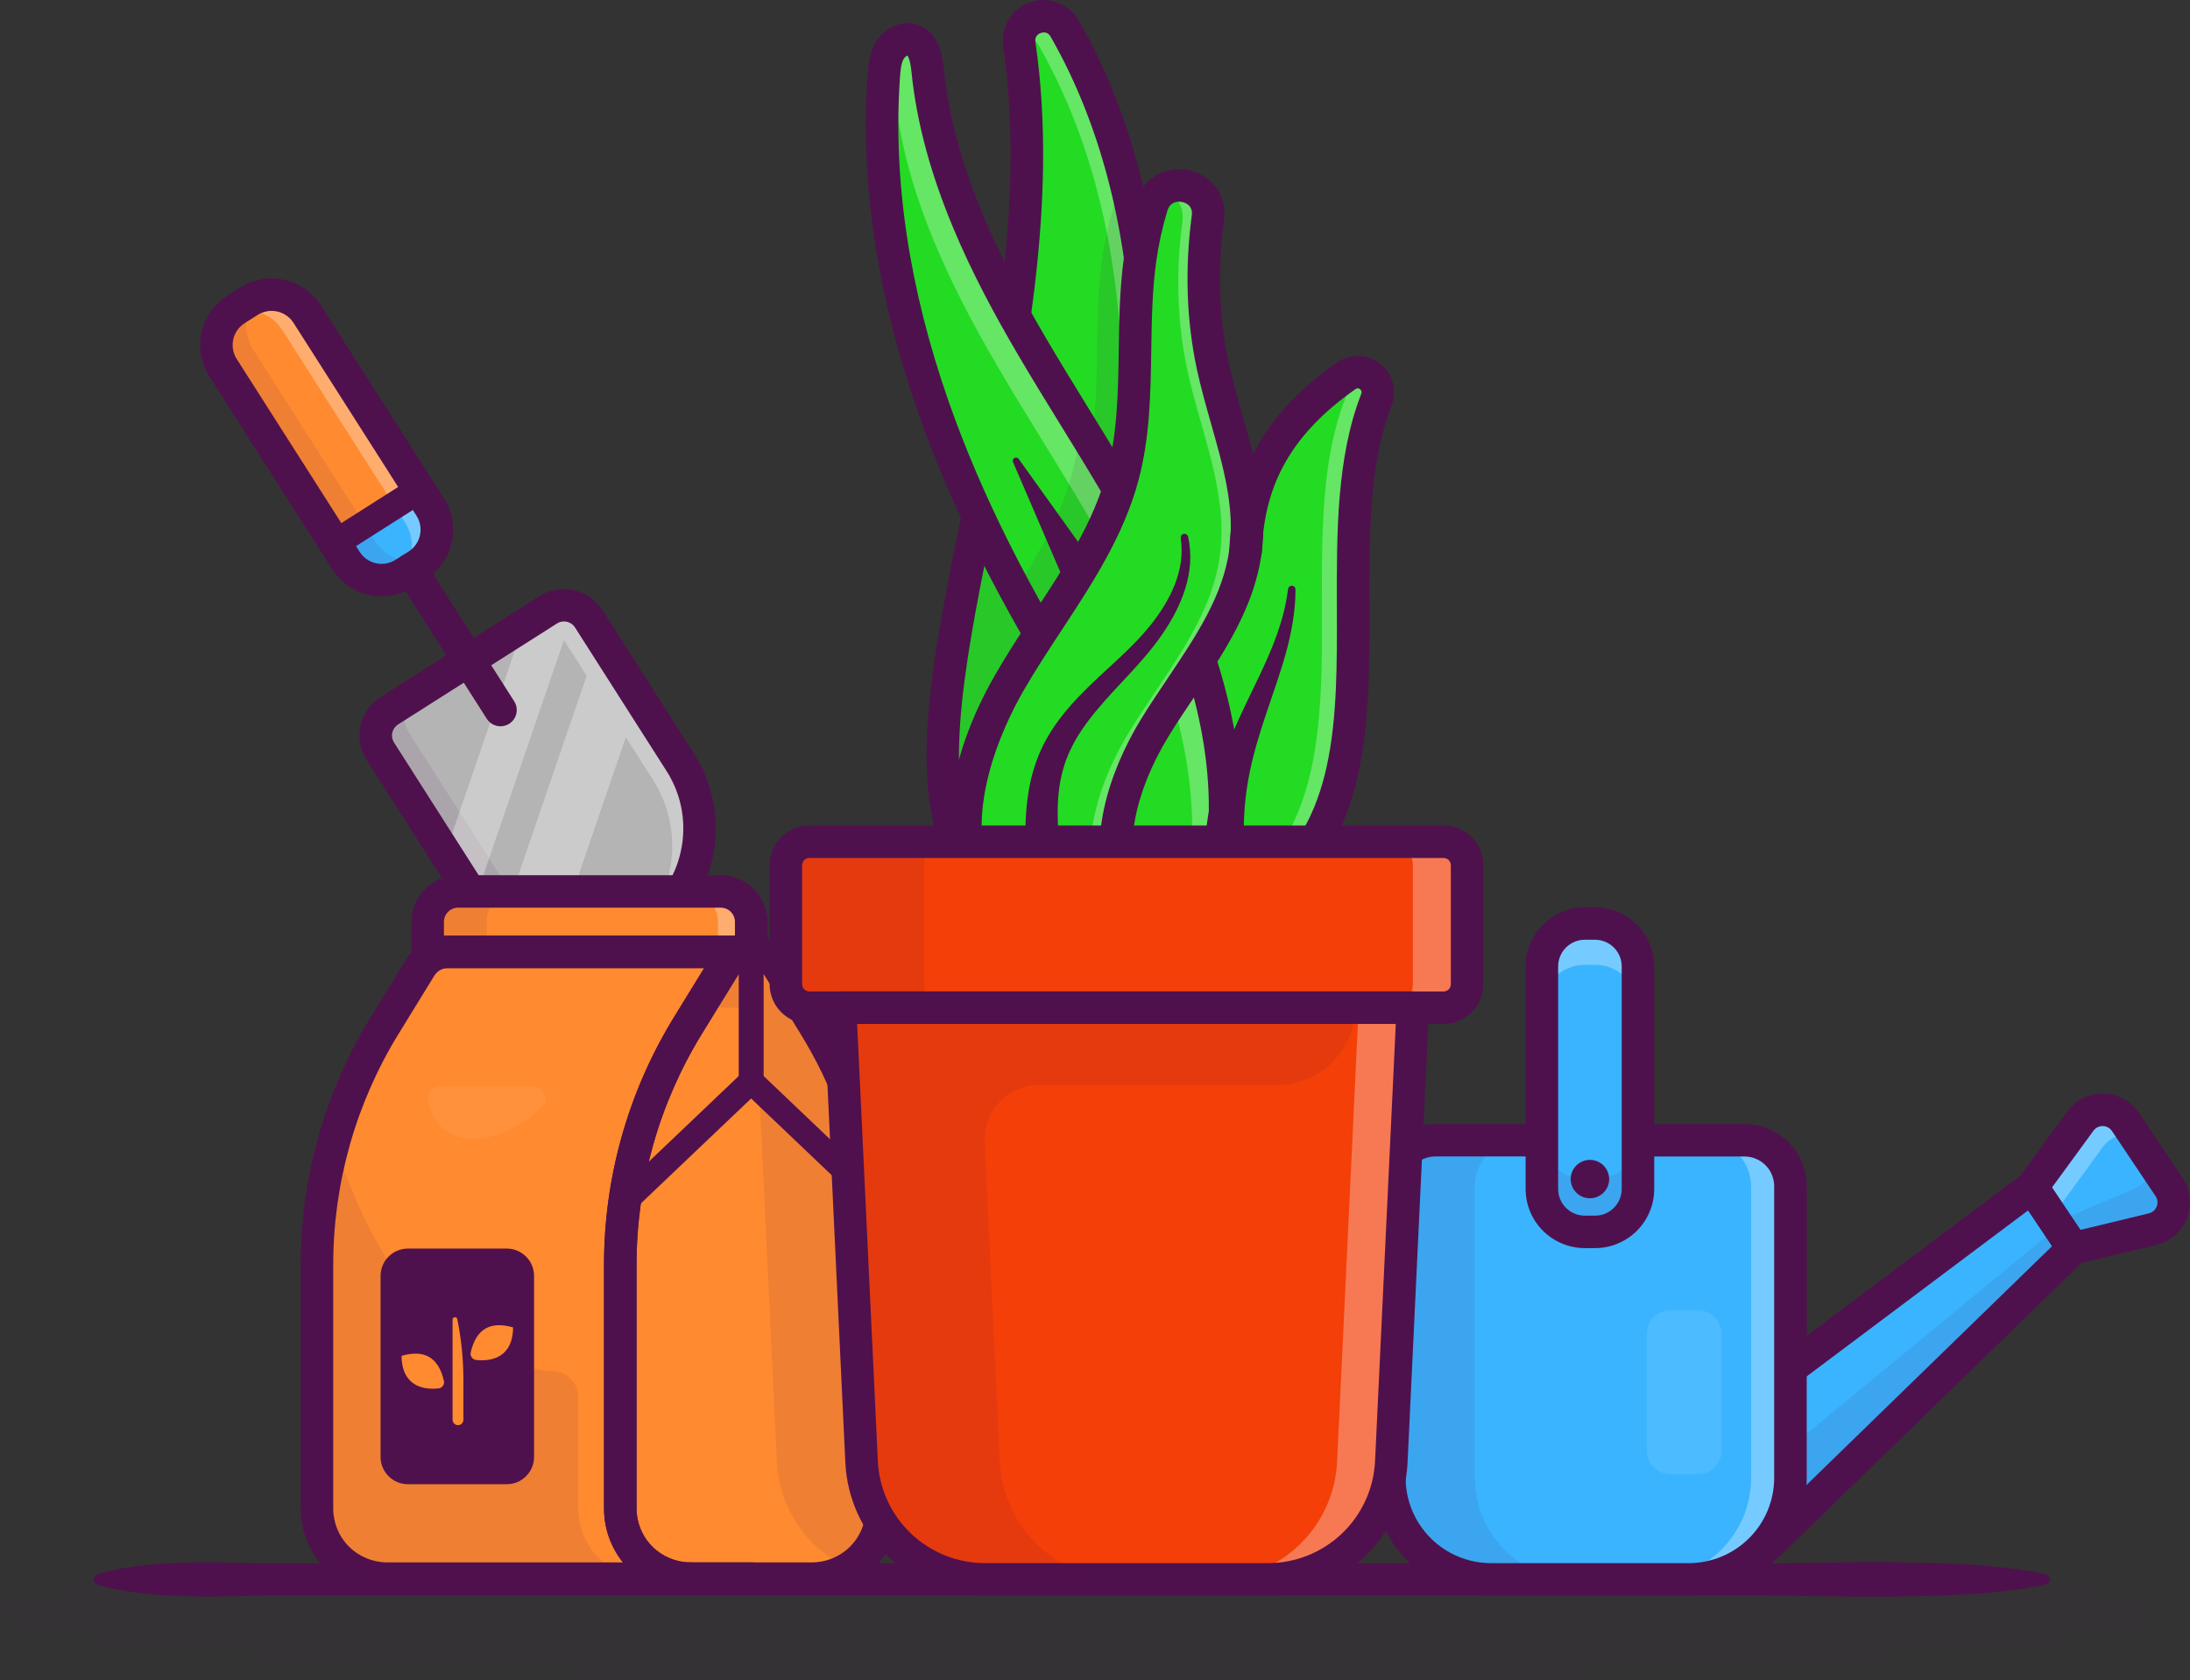 <svg width="159" height="122" viewBox="0 0 159 122" fill="none" xmlns="http://www.w3.org/2000/svg">
<rect x="0" y="0" width="159" height="122" fill="#333333" stroke="none"/>
<g clip-path="url(#clip0_554_8055)">
<path d="M42.746 44.931L49.391 55.352C52.051 59.525 50.817 65.061 46.64 67.716H46.637C46.514 67.794 46.393 67.866 46.27 67.936C46.25 67.949 46.229 67.961 46.207 67.971C46.137 68.011 46.071 68.049 46 68.083C45.868 68.154 45.733 68.217 45.6 68.279C43.694 69.165 41.537 69.354 39.505 68.812C37.474 68.271 35.699 67.033 34.49 65.316C34.409 65.204 34.33 65.087 34.254 64.968L27.61 54.547C27.459 54.311 27.357 54.048 27.308 53.773C27.259 53.498 27.265 53.216 27.326 52.943C27.387 52.67 27.5 52.412 27.661 52.184C27.822 51.955 28.026 51.76 28.263 51.61L39.8 44.279C40.088 44.096 40.415 43.984 40.755 43.954C41.095 43.924 41.437 43.975 41.753 44.105C41.802 44.124 41.851 44.146 41.898 44.171C41.938 44.19 41.98 44.213 42.022 44.236C42.137 44.302 42.245 44.379 42.345 44.465C42.386 44.499 42.425 44.537 42.461 44.577C42.569 44.683 42.665 44.802 42.746 44.931V44.931Z" fill="#B4B4B4"/>
<g opacity="0.3">
<path opacity="0.3" d="M47.636 66.975C47.322 67.244 46.989 67.49 46.64 67.712H46.637C42.461 70.366 36.916 69.136 34.256 64.964L27.612 54.542C27.461 54.307 27.359 54.044 27.31 53.769C27.261 53.494 27.267 53.212 27.328 52.939C27.389 52.666 27.503 52.408 27.663 52.179C27.824 51.95 28.028 51.756 28.265 51.606L30.358 50.276C30.122 50.426 29.917 50.621 29.757 50.85C29.596 51.078 29.482 51.337 29.421 51.609C29.36 51.882 29.354 52.164 29.403 52.439C29.451 52.714 29.554 52.977 29.704 53.213L36.349 63.634C37.511 65.456 39.292 66.798 41.367 67.412C43.441 68.026 45.668 67.871 47.636 66.975Z" fill="#4F114D"/>
</g>
<g opacity="0.55">
<path opacity="0.55" d="M42.746 44.931L49.391 55.352C52.051 59.525 50.817 65.061 46.64 67.716H46.637C46.514 67.794 46.393 67.866 46.27 67.936C46.25 67.949 46.229 67.961 46.207 67.971C46.137 68.011 46.071 68.049 46 68.083C45.868 68.154 45.733 68.217 45.6 68.279C47.267 66.884 48.37 64.932 48.701 62.785C49.033 60.639 48.571 58.446 47.402 56.614L45.436 53.532L40.154 68.956C38.774 68.699 37.474 68.12 36.361 67.265L42.592 49.07L40.94 46.479L34.489 65.316C34.409 65.204 34.33 65.087 34.254 64.968L32.336 61.959L37.99 45.444L37.997 45.426L39.8 44.28C40.088 44.097 40.415 43.985 40.755 43.955C41.095 43.925 41.437 43.977 41.753 44.106C41.802 44.126 41.851 44.147 41.898 44.172C41.938 44.191 41.98 44.214 42.022 44.237C42.136 44.303 42.245 44.38 42.344 44.466C42.386 44.5 42.425 44.538 42.461 44.578C42.569 44.684 42.665 44.802 42.746 44.931V44.931Z" fill="white"/>
</g>
<g opacity="0.55">
<path opacity="0.55" d="M37.999 45.424L37.993 45.442C37.933 45.471 37.875 45.503 37.819 45.539L37.999 45.424Z" fill="white"/>
</g>
<path d="M41.838 70.29C40.128 70.293 38.445 69.864 36.946 69.045C35.446 68.225 34.178 67.041 33.259 65.602L26.615 55.181C26.381 54.815 26.222 54.406 26.147 53.979C26.071 53.551 26.081 53.113 26.175 52.689C26.27 52.265 26.447 51.864 26.696 51.508C26.946 51.153 27.263 50.85 27.63 50.617L39.169 43.282C39.91 42.812 40.808 42.655 41.665 42.845C42.522 43.035 43.269 43.557 43.742 44.296L50.385 54.719C53.39 59.433 51.994 65.708 47.272 68.708C45.649 69.742 43.764 70.291 41.838 70.29V70.29ZM40.946 45.124C40.766 45.124 40.589 45.175 40.437 45.273L28.899 52.604C28.794 52.671 28.703 52.758 28.631 52.86C28.56 52.962 28.509 53.077 28.482 53.199C28.455 53.32 28.452 53.446 28.474 53.569C28.495 53.691 28.541 53.809 28.608 53.914L35.252 64.334C37.558 67.951 42.382 69.022 46.005 66.719C49.629 64.417 50.702 59.601 48.394 55.984L41.749 45.563C41.663 45.428 41.545 45.317 41.404 45.24C41.264 45.164 41.106 45.124 40.946 45.124V45.124Z" fill="#4F114D"/>
<path d="M22.309 22.81L31.237 36.815C31.673 37.5 31.818 38.33 31.641 39.122C31.464 39.914 30.98 40.604 30.293 41.039L29.35 41.639C29.011 41.855 28.632 42.002 28.235 42.072C27.838 42.142 27.432 42.133 27.039 42.046C26.646 41.959 26.274 41.795 25.944 41.564C25.615 41.333 25.334 41.04 25.118 40.7L16.19 26.695C15.974 26.356 15.826 25.978 15.757 25.582C15.687 25.186 15.695 24.781 15.783 24.388C15.87 23.996 16.033 23.625 16.264 23.295C16.495 22.966 16.789 22.686 17.128 22.47L18.072 21.87C18.759 21.434 19.591 21.288 20.385 21.464C21.18 21.64 21.872 22.124 22.309 22.81V22.81Z" fill="#FF8A30"/>
<path d="M30.44 35.562L31.239 36.815C31.675 37.5 31.821 38.33 31.644 39.122C31.467 39.914 30.982 40.604 30.296 41.039L29.352 41.639C29.013 41.855 28.634 42.002 28.238 42.072C27.841 42.142 27.435 42.133 27.042 42.046C26.648 41.959 26.276 41.795 25.947 41.564C25.617 41.333 25.337 41.04 25.121 40.7L24.321 39.447L30.44 35.562Z" fill="#3AB4FF"/>
<g opacity="0.3">
<path opacity="0.3" d="M30.856 40.586C30.688 40.759 30.5 40.912 30.296 41.041L29.352 41.641C29.013 41.857 28.634 42.004 28.238 42.074C27.841 42.144 27.435 42.135 27.042 42.048C26.648 41.961 26.276 41.797 25.947 41.566C25.617 41.335 25.337 41.042 25.121 40.702L16.193 26.697C15.976 26.358 15.828 25.98 15.758 25.584C15.688 25.188 15.696 24.782 15.783 24.39C15.87 23.997 16.034 23.625 16.265 23.296C16.495 22.966 16.789 22.686 17.129 22.47L18.072 21.87C18.276 21.741 18.495 21.636 18.723 21.556C18.246 22.052 17.95 22.693 17.881 23.377C17.813 24.061 17.976 24.748 18.345 25.328L27.273 39.334C27.643 39.913 28.198 40.352 28.848 40.579C29.497 40.806 30.205 40.809 30.856 40.586V40.586Z" fill="#4F114D"/>
</g>
<g opacity="0.55">
<path opacity="0.55" d="M22.309 22.81L31.237 36.815C31.673 37.5 31.819 38.33 31.642 39.122C31.465 39.914 30.98 40.604 30.294 41.039L29.35 41.639C29.206 41.73 29.054 41.81 28.896 41.877C29.433 41.392 29.78 40.733 29.877 40.016C29.974 39.3 29.813 38.572 29.424 37.962L20.496 23.964C20.108 23.354 19.516 22.9 18.825 22.683C18.134 22.466 17.389 22.5 16.721 22.779C16.848 22.665 16.985 22.561 17.129 22.47L18.073 21.87C18.759 21.434 19.591 21.288 20.386 21.464C21.18 21.64 21.872 22.124 22.309 22.81Z" fill="white"/>
</g>
<path d="M27.713 43.299C26.997 43.3 26.293 43.121 25.665 42.778C25.037 42.434 24.506 41.939 24.122 41.336L15.192 27.329C14.588 26.38 14.385 25.231 14.629 24.133C14.874 23.035 15.545 22.079 16.495 21.475L17.438 20.876C18.389 20.273 19.54 20.072 20.64 20.316C21.739 20.559 22.697 21.229 23.302 22.176L32.233 36.183C32.838 37.132 33.041 38.282 32.796 39.379C32.552 40.477 31.881 41.433 30.931 42.037V42.037L29.987 42.637C29.308 43.069 28.518 43.299 27.713 43.299V43.299ZM19.716 22.573C19.358 22.572 19.008 22.674 18.706 22.866L17.763 23.464C17.554 23.597 17.373 23.769 17.231 23.972C17.089 24.174 16.988 24.403 16.934 24.644C16.881 24.885 16.875 25.135 16.918 25.379C16.961 25.622 17.052 25.855 17.185 26.063L26.113 40.07C26.382 40.491 26.807 40.788 27.295 40.897C27.783 41.005 28.295 40.916 28.717 40.648L29.661 40.049C30.083 39.78 30.381 39.356 30.489 38.868C30.598 38.381 30.508 37.87 30.239 37.449L21.31 23.442C21.14 23.175 20.904 22.955 20.625 22.803C20.346 22.651 20.034 22.572 19.716 22.573V22.573Z" fill="#4F114D"/>
<path d="M24.321 40.441C24.106 40.441 23.897 40.372 23.725 40.243C23.553 40.114 23.427 39.934 23.367 39.727C23.307 39.522 23.315 39.302 23.391 39.101C23.466 38.9 23.605 38.729 23.787 38.614L29.905 34.726C30.015 34.654 30.139 34.605 30.268 34.581C30.397 34.557 30.53 34.559 30.658 34.587C30.787 34.615 30.908 34.667 31.016 34.742C31.124 34.817 31.216 34.913 31.286 35.024C31.357 35.134 31.405 35.258 31.427 35.387C31.45 35.517 31.446 35.649 31.417 35.777C31.387 35.905 31.333 36.026 31.256 36.132C31.18 36.239 31.083 36.33 30.971 36.398L24.854 40.286C24.695 40.387 24.51 40.441 24.321 40.441V40.441Z" fill="#4F114D"/>
<path d="M36.339 52.736C36.14 52.736 35.944 52.686 35.77 52.59C35.596 52.495 35.448 52.357 35.341 52.19L28.829 41.975C28.661 41.712 28.605 41.392 28.673 41.087C28.741 40.782 28.927 40.516 29.191 40.348C29.456 40.18 29.776 40.124 30.082 40.192C30.387 40.26 30.654 40.446 30.822 40.709L37.334 50.924C37.447 51.102 37.511 51.308 37.518 51.519C37.525 51.73 37.475 51.938 37.373 52.124C37.271 52.309 37.122 52.463 36.94 52.571C36.758 52.678 36.55 52.735 36.339 52.736V52.736Z" fill="#4F114D"/>
<path d="M148.507 115.067C145.561 115.663 142.614 115.821 139.668 115.884C136.722 115.967 133.776 115.923 130.83 115.878C127.883 115.833 124.937 115.841 121.99 115.84H24.764H20.344C18.871 115.84 17.398 115.891 15.925 115.916C14.452 115.942 12.979 115.903 11.505 115.806C10.032 115.691 8.559 115.5 7.086 115.066C7.003 115.041 6.929 114.99 6.877 114.921C6.825 114.851 6.797 114.766 6.797 114.679C6.797 114.592 6.825 114.508 6.877 114.438C6.929 114.369 7.003 114.318 7.086 114.293C8.559 113.859 10.032 113.668 11.505 113.553C12.978 113.456 14.452 113.419 15.925 113.442C17.398 113.467 18.871 113.52 20.344 113.519H24.764H121.99C124.937 113.519 127.883 113.529 130.83 113.481C133.776 113.432 136.722 113.391 139.668 113.474C142.614 113.538 145.561 113.696 148.507 114.292C148.596 114.31 148.677 114.358 148.735 114.429C148.792 114.499 148.824 114.587 148.824 114.678C148.824 114.769 148.792 114.858 148.735 114.928C148.677 114.998 148.596 115.047 148.507 115.065V115.067Z" fill="#4F114D"/>
<path d="M150.517 90.643L128.509 112.046C128.114 112.436 127.637 112.733 127.113 112.918C126.589 113.102 126.031 113.169 125.478 113.113C124.926 113.057 124.392 112.88 123.916 112.594C123.44 112.308 123.033 111.921 122.724 111.46L119.755 107.025L147.539 86.196L150.517 90.643Z" fill="#3AB4FF"/>
<g opacity="0.3">
<path opacity="0.3" d="M150.517 90.642L128.511 112.047C128.115 112.436 127.638 112.734 127.114 112.918C126.59 113.102 126.032 113.168 125.479 113.112C124.926 113.056 124.392 112.879 123.916 112.593C123.44 112.308 123.032 111.92 122.723 111.459L119.754 107.029L125.121 103.008L125.236 103.217C125.506 103.701 125.88 104.121 126.331 104.444C126.782 104.768 127.299 104.989 127.845 105.09C128.391 105.191 128.953 105.171 129.49 105.03C130.028 104.889 130.527 104.632 130.954 104.276L149.447 89.046L150.517 90.642Z" fill="#4F114D"/>
</g>
<path d="M156.29 89.248L150.517 90.643L147.539 86.195L151.037 81.404C151.227 81.144 151.477 80.934 151.765 80.791C152.054 80.649 152.373 80.578 152.695 80.584C153.017 80.591 153.332 80.675 153.615 80.829C153.897 80.984 154.138 81.204 154.317 81.471L157.482 86.198C157.661 86.465 157.772 86.771 157.807 87.091C157.842 87.41 157.799 87.734 157.682 88.033C157.565 88.332 157.378 88.599 157.135 88.811C156.893 89.022 156.603 89.172 156.29 89.248V89.248Z" fill="#3AB4FF"/>
<g opacity="0.3">
<path opacity="0.3" d="M156.289 89.249L150.517 90.64L148.298 87.33L149.526 88.629L154.986 86.295C155.376 86.129 155.702 85.843 155.919 85.479C156.135 85.116 156.23 84.693 156.19 84.272L157.48 86.195C157.66 86.462 157.772 86.769 157.808 87.089C157.843 87.409 157.8 87.732 157.683 88.032C157.566 88.332 157.379 88.6 157.136 88.811C156.893 89.023 156.603 89.173 156.289 89.249V89.249Z" fill="#4F114D"/>
</g>
<g opacity="0.55">
<path opacity="0.55" d="M155.106 82.59C154.689 82.411 154.224 82.38 153.787 82.499C153.349 82.619 152.965 82.884 152.698 83.25L149.201 88.043L151.042 90.795L150.711 90.874L147.732 86.429L151.233 81.636C151.423 81.376 151.672 81.166 151.961 81.023C152.249 80.881 152.568 80.81 152.89 80.816C153.212 80.823 153.527 80.907 153.81 81.061C154.092 81.215 154.333 81.435 154.512 81.703L155.106 82.59Z" fill="white"/>
</g>
<path d="M125.865 114.311C125.696 114.311 125.527 114.302 125.359 114.285C124.633 114.213 123.932 113.981 123.307 113.605C122.681 113.23 122.147 112.721 121.742 112.114L118.773 107.678C118.606 107.428 118.54 107.123 118.591 106.826C118.642 106.529 118.804 106.262 119.046 106.081L146.83 85.251C146.958 85.155 147.105 85.086 147.261 85.049C147.417 85.011 147.579 85.005 147.737 85.032C147.895 85.059 148.046 85.118 148.181 85.205C148.315 85.292 148.431 85.406 148.52 85.539L151.498 89.986C151.652 90.215 151.72 90.49 151.692 90.764C151.664 91.038 151.54 91.293 151.343 91.486L129.336 112.888C128.412 113.801 127.164 114.313 125.865 114.311V114.311ZM121.357 107.298L123.705 110.804C123.917 111.121 124.197 111.387 124.524 111.583C124.851 111.78 125.218 111.901 125.597 111.94C125.977 111.978 126.36 111.933 126.72 111.806C127.08 111.679 127.408 111.475 127.679 111.207L148.988 90.483L147.248 87.886L121.357 107.298Z" fill="#4F114D"/>
<path d="M150.517 91.822C150.323 91.821 150.132 91.773 149.961 91.682C149.79 91.591 149.644 91.459 149.536 91.298L146.558 86.851C146.424 86.65 146.355 86.413 146.36 86.171C146.365 85.93 146.443 85.696 146.586 85.501L150.085 80.71C150.386 80.296 150.783 79.962 151.242 79.735C151.7 79.507 152.207 79.394 152.719 79.404C153.231 79.414 153.733 79.547 154.182 79.793C154.632 80.038 155.015 80.388 155.3 80.813L158.465 85.54C158.749 85.965 158.927 86.452 158.982 86.96C159.038 87.469 158.969 87.983 158.783 88.459C158.597 88.935 158.299 89.359 157.913 89.696C157.527 90.032 157.066 90.271 156.569 90.391V90.391L150.794 91.789C150.703 91.81 150.61 91.822 150.517 91.822V91.822ZM148.978 86.225L151.043 89.304L156.012 88.102C156.14 88.071 156.259 88.01 156.358 87.923C156.458 87.836 156.535 87.727 156.583 87.604C156.631 87.481 156.648 87.349 156.634 87.218C156.62 87.087 156.574 86.961 156.5 86.852L153.335 82.126C153.262 82.017 153.163 81.927 153.048 81.864C152.932 81.801 152.803 81.767 152.672 81.764C152.54 81.762 152.41 81.791 152.292 81.849C152.174 81.907 152.072 81.993 151.994 82.099L148.978 86.225Z" fill="#4F114D"/>
<path d="M104.209 82.794H126.656C127.541 82.794 128.389 83.145 129.015 83.769C129.64 84.394 129.992 85.241 129.992 86.124V107.312C129.992 109.266 129.215 111.14 127.831 112.521C126.447 113.903 124.569 114.679 122.612 114.679H108.254C106.297 114.679 104.419 113.903 103.035 112.521C101.652 111.14 100.874 109.266 100.874 107.312V86.124C100.874 85.241 101.226 84.394 101.851 83.769C102.477 83.145 103.326 82.794 104.21 82.794H104.209Z" fill="#3AB4FF"/>
<g opacity="0.3">
<path opacity="0.3" d="M114.454 114.681H108.894C106.936 114.681 105.059 113.905 103.674 112.524C102.29 111.142 101.512 109.268 101.511 107.314V86.124C101.511 85.241 101.863 84.394 102.489 83.77C103.114 83.145 103.962 82.794 104.847 82.793H110.41C109.972 82.793 109.538 82.879 109.133 83.047C108.729 83.214 108.361 83.46 108.051 83.769C107.741 84.078 107.495 84.445 107.328 84.85C107.16 85.254 107.074 85.687 107.074 86.124V107.314C107.074 108.281 107.265 109.239 107.636 110.133C108.006 111.027 108.55 111.839 109.235 112.523C109.921 113.207 110.734 113.75 111.63 114.12C112.525 114.491 113.485 114.681 114.454 114.681V114.681Z" fill="#4F114D"/>
</g>
<g opacity="0.55">
<path opacity="0.55" d="M129.358 86.124V107.314C129.358 109.268 128.58 111.141 127.196 112.523C125.812 113.905 123.935 114.681 121.978 114.681H119.755C121.712 114.681 123.589 113.905 124.973 112.523C126.357 111.141 127.135 109.268 127.135 107.314V86.124C127.135 85.241 126.783 84.394 126.157 83.769C125.532 83.144 124.683 82.793 123.798 82.793H126.023C126.908 82.794 127.756 83.145 128.381 83.769C129.007 84.394 129.358 85.241 129.358 86.124Z" fill="white"/>
</g>
<path d="M122.611 115.859H108.254C103.533 115.859 99.692 112.025 99.692 107.313V86.125C99.694 84.929 100.17 83.783 101.017 82.938C101.864 82.092 103.012 81.617 104.21 81.615H126.656C127.853 81.617 129.002 82.092 129.848 82.938C130.695 83.783 131.172 84.929 131.173 86.125V107.313C131.173 112.025 127.332 115.859 122.611 115.859ZM104.21 83.97C103.638 83.971 103.09 84.198 102.686 84.601C102.281 85.005 102.054 85.552 102.053 86.123V107.313C102.056 108.953 102.71 110.526 103.872 111.686C105.035 112.846 106.61 113.498 108.254 113.5H122.611C124.255 113.498 125.83 112.845 126.992 111.685C128.154 110.525 128.808 108.953 128.81 107.313V86.125C128.81 85.554 128.582 85.007 128.178 84.604C127.774 84.2 127.226 83.973 126.654 83.972L104.21 83.97Z" fill="#4F114D"/>
<path d="M115.802 67.054H115.063C113.341 67.054 111.944 68.448 111.944 70.167V86.333C111.944 88.052 113.341 89.446 115.063 89.446H115.802C117.525 89.446 118.921 88.052 118.921 86.333V70.167C118.921 68.448 117.525 67.054 115.802 67.054Z" fill="#3AB4FF"/>
<g opacity="0.3">
<path opacity="0.3" d="M118.92 82.499V86.333C118.92 86.742 118.84 87.147 118.683 87.524C118.526 87.902 118.297 88.245 118.007 88.534C117.717 88.823 117.373 89.053 116.995 89.209C116.617 89.365 116.211 89.446 115.801 89.445H115.065C114.655 89.446 114.249 89.365 113.871 89.209C113.492 89.053 113.148 88.823 112.858 88.534C112.568 88.246 112.338 87.902 112.181 87.525C112.024 87.147 111.944 86.742 111.943 86.333V82.499C111.944 82.909 112.024 83.313 112.181 83.691C112.338 84.069 112.568 84.412 112.858 84.701C113.148 84.99 113.492 85.219 113.871 85.376C114.249 85.532 114.655 85.612 115.065 85.612H115.801C116.211 85.612 116.617 85.532 116.995 85.376C117.373 85.219 117.717 84.99 118.007 84.701C118.297 84.412 118.526 84.069 118.683 83.691C118.84 83.313 118.92 82.908 118.92 82.499V82.499Z" fill="#4F114D"/>
</g>
<g opacity="0.55">
<path opacity="0.55" d="M118.92 70.82V73.167C118.92 72.758 118.84 72.353 118.683 71.975C118.526 71.598 118.296 71.254 118.007 70.965C117.717 70.676 117.373 70.447 116.995 70.291C116.617 70.134 116.211 70.054 115.801 70.054H115.065C114.237 70.054 113.444 70.382 112.858 70.965C112.273 71.549 111.944 72.341 111.943 73.167V70.82C111.944 69.994 112.273 69.202 112.858 68.619C113.444 68.035 114.237 67.707 115.065 67.707H115.801C116.211 67.707 116.617 67.788 116.995 67.944C117.373 68.1 117.717 68.33 118.007 68.619C118.296 68.908 118.526 69.251 118.683 69.629C118.84 70.007 118.92 70.411 118.92 70.82V70.82Z" fill="white"/>
</g>
<path d="M115.803 90.626H115.063C113.923 90.625 112.831 90.172 112.025 89.368C111.219 88.563 110.765 87.473 110.764 86.335V70.169C110.765 69.031 111.218 67.94 112.024 67.135C112.83 66.331 113.923 65.878 115.063 65.877H115.803C116.942 65.878 118.035 66.331 118.841 67.135C119.647 67.94 120.1 69.031 120.101 70.169V86.335C120.1 87.473 119.647 88.563 118.841 89.368C118.035 90.172 116.942 90.625 115.803 90.626ZM115.063 68.234C114.549 68.235 114.057 68.439 113.693 68.802C113.33 69.164 113.126 69.656 113.125 70.169V86.335C113.126 86.848 113.33 87.339 113.694 87.702C114.057 88.065 114.549 88.269 115.063 88.269H115.803C116.316 88.269 116.809 88.065 117.172 87.702C117.535 87.339 117.74 86.848 117.74 86.335V70.169C117.74 69.656 117.535 69.164 117.172 68.802C116.809 68.439 116.316 68.235 115.803 68.234H115.063Z" fill="#4F114D"/>
<path d="M115.433 87.007C115.062 87.007 114.707 86.86 114.445 86.599C114.183 86.337 114.036 85.983 114.036 85.613V85.613C114.036 85.243 114.183 84.889 114.445 84.627C114.707 84.366 115.062 84.219 115.433 84.219C115.616 84.219 115.798 84.255 115.967 84.325C116.137 84.395 116.291 84.498 116.42 84.627C116.55 84.757 116.653 84.91 116.723 85.08C116.793 85.249 116.83 85.43 116.83 85.613V85.613C116.829 85.983 116.682 86.338 116.42 86.599C116.158 86.86 115.803 87.007 115.433 87.007V87.007Z" fill="#4F114D"/>
<g opacity="0.3">
<path opacity="0.3" d="M121.277 107.041H123.278C124.226 107.041 124.995 106.273 124.995 105.326V96.848C124.995 95.901 124.226 95.133 123.278 95.133H121.277C120.328 95.133 119.559 95.901 119.559 96.848V105.326C119.559 106.273 120.328 107.041 121.277 107.041Z" fill="white"/>
</g>
<path d="M64.043 91.83V109.542C64.044 110.209 63.912 110.87 63.657 111.487C63.401 112.103 63.026 112.664 62.554 113.136C62.081 113.608 61.52 113.982 60.903 114.238C60.285 114.493 59.623 114.625 58.955 114.625H50.13C48.779 114.624 47.484 114.088 46.529 113.135C45.574 112.182 45.037 110.89 45.035 109.542V91.83C45.036 85.689 46.742 79.669 49.963 74.437L51.201 72.424L52.554 70.228C52.762 69.888 53.054 69.608 53.402 69.413C53.75 69.219 54.142 69.117 54.541 69.117C54.939 69.117 55.331 69.219 55.679 69.413C56.027 69.608 56.319 69.888 56.527 70.228L59.122 74.437C62.343 79.668 64.047 85.689 64.043 91.83V91.83Z" fill="#FF8A30"/>
<path d="M54.539 69.114C54.14 69.113 53.747 69.214 53.399 69.409C53.05 69.604 52.758 69.885 52.551 70.226L49.962 74.437C46.74 79.668 45.034 85.689 45.035 91.83V109.54C45.036 110.888 45.572 112.18 46.527 113.133C47.482 114.087 48.777 114.622 50.127 114.623H28.104C26.754 114.622 25.459 114.087 24.504 113.133C23.549 112.18 23.012 110.888 23.012 109.54V91.83C23.014 88.809 23.427 85.802 24.239 82.892L24.244 82.888C25.076 79.914 26.319 77.071 27.939 74.44L30.528 70.228C30.735 69.888 31.027 69.606 31.375 69.411C31.724 69.216 32.116 69.115 32.516 69.117L54.539 69.114Z" fill="#FF8A30"/>
<path d="M33.263 64.729H52.329C52.916 64.729 53.478 64.961 53.892 65.375C54.307 65.789 54.54 66.35 54.54 66.936V69.114H31.052V66.936C31.052 66.35 31.285 65.789 31.699 65.375C32.114 64.961 32.676 64.729 33.263 64.729Z" fill="#FF8A30"/>
<g opacity="0.3">
<path opacity="0.3" d="M37.544 64.73C37.254 64.73 36.967 64.787 36.698 64.898C36.43 65.009 36.186 65.172 35.981 65.377C35.775 65.582 35.612 65.825 35.501 66.093C35.39 66.361 35.333 66.648 35.333 66.938V69.114H31.05V66.938C31.05 66.648 31.107 66.361 31.218 66.093C31.329 65.825 31.492 65.582 31.697 65.377C31.903 65.172 32.147 65.009 32.415 64.898C32.683 64.787 32.971 64.73 33.261 64.73H37.544Z" fill="#4F114D"/>
</g>
<g opacity="0.55">
<path opacity="0.55" d="M54.538 66.938V69.114H52.126V66.938C52.127 66.648 52.07 66.361 51.959 66.093C51.848 65.826 51.686 65.582 51.48 65.377C51.275 65.172 51.032 65.009 50.764 64.898C50.496 64.787 50.208 64.73 49.918 64.73H52.329C52.915 64.731 53.477 64.963 53.892 65.377C54.306 65.791 54.538 66.353 54.538 66.938V66.938Z" fill="white"/>
</g>
<path d="M58.954 115.802H50.127C48.464 115.801 46.869 115.14 45.693 113.966C44.517 112.792 43.855 111.201 43.853 109.54V91.83C43.852 85.471 45.618 79.237 48.956 73.82L51.544 69.61C51.858 69.098 52.298 68.675 52.823 68.381C53.348 68.088 53.939 67.934 54.541 67.935C55.142 67.935 55.733 68.09 56.257 68.384C56.782 68.678 57.221 69.102 57.534 69.614L60.125 73.82C62.623 77.869 64.248 82.393 64.897 87.103C65.114 88.669 65.222 90.249 65.223 91.83V109.54C65.223 112.993 62.411 115.802 58.954 115.802ZM54.538 70.293C54.341 70.292 54.147 70.342 53.975 70.438C53.803 70.535 53.659 70.674 53.558 70.843L50.968 75.054C47.859 80.1 46.214 85.907 46.215 91.83V109.54C46.216 110.576 46.629 111.568 47.362 112.3C48.096 113.032 49.09 113.444 50.127 113.445H58.955C59.991 113.444 60.985 113.032 61.717 112.3C62.45 111.568 62.862 110.575 62.863 109.54V91.83C62.862 90.357 62.76 88.885 62.559 87.426C61.954 83.038 60.44 78.825 58.113 75.054L55.52 70.844C55.419 70.674 55.275 70.534 55.102 70.438C54.93 70.341 54.736 70.291 54.538 70.293Z" fill="#4F114D"/>
<path d="M45.352 88.166C45.171 88.166 44.995 88.112 44.845 88.011C44.696 87.91 44.58 87.767 44.513 87.599C44.446 87.432 44.431 87.249 44.469 87.073C44.507 86.896 44.598 86.736 44.728 86.612L53.914 77.864C54.082 77.704 54.306 77.614 54.538 77.614C54.77 77.614 54.993 77.704 55.161 77.864L64.347 86.612C64.52 86.777 64.621 87.004 64.627 87.243C64.632 87.482 64.543 87.713 64.377 87.886C64.296 87.972 64.198 88.041 64.089 88.089C63.981 88.137 63.864 88.163 63.745 88.165C63.506 88.171 63.274 88.082 63.1 87.916L54.534 79.762L45.967 87.916C45.801 88.075 45.581 88.164 45.352 88.166V88.166Z" fill="#4F114D"/>
<path d="M54.539 115.802H50.127C49.97 115.806 49.814 115.778 49.668 115.72C49.522 115.662 49.389 115.576 49.276 115.466C49.164 115.356 49.075 115.225 49.014 115.081C48.953 114.936 48.922 114.781 48.922 114.624C48.922 114.467 48.953 114.312 49.014 114.167C49.075 114.023 49.164 113.892 49.276 113.782C49.389 113.672 49.522 113.586 49.668 113.528C49.814 113.47 49.97 113.442 50.127 113.446H54.539C54.696 113.442 54.852 113.47 54.998 113.528C55.144 113.586 55.277 113.672 55.389 113.782C55.502 113.892 55.591 114.023 55.652 114.167C55.713 114.312 55.744 114.467 55.744 114.624C55.744 114.781 55.713 114.936 55.652 115.081C55.591 115.225 55.502 115.356 55.389 115.466C55.277 115.576 55.144 115.662 54.998 115.72C54.852 115.778 54.696 115.806 54.539 115.802V115.802Z" fill="#4F114D"/>
<path d="M50.127 115.803H28.104C26.441 115.801 24.846 115.141 23.67 113.967C22.494 112.793 21.832 111.201 21.83 109.541V91.83C21.831 85.472 23.597 79.238 26.932 73.821L29.521 69.61C29.834 69.097 30.273 68.674 30.798 68.38C31.322 68.087 31.914 67.934 32.515 67.936H54.538C54.851 67.936 55.151 68.06 55.373 68.281C55.594 68.502 55.719 68.802 55.719 69.114C55.719 69.427 55.594 69.727 55.373 69.948C55.151 70.169 54.851 70.293 54.538 70.293C54.341 70.292 54.147 70.342 53.975 70.438C53.803 70.535 53.659 70.674 53.557 70.843L50.968 75.054C47.859 80.1 46.214 85.907 46.215 91.83V109.541C46.216 110.576 46.629 111.569 47.362 112.301C48.096 113.033 49.09 113.444 50.127 113.446C50.436 113.452 50.73 113.579 50.946 113.799C51.162 114.02 51.283 114.316 51.283 114.624C51.283 114.932 51.162 115.228 50.946 115.449C50.73 115.669 50.436 115.796 50.127 115.803H50.127ZM32.516 70.293C32.319 70.292 32.124 70.342 31.953 70.438C31.781 70.535 31.637 70.674 31.535 70.843L28.946 75.054C25.839 80.1 24.193 85.907 24.193 91.83V109.541C24.194 110.576 24.606 111.568 25.34 112.301C26.073 113.033 27.067 113.444 28.104 113.446H45.227C44.337 112.338 43.853 110.96 43.855 109.541V91.83C43.853 85.471 45.62 79.237 48.957 73.82L51.125 70.293H32.516Z" fill="#4F114D"/>
<path d="M54.539 79.417C54.299 79.417 54.07 79.322 53.9 79.153C53.731 78.984 53.636 78.755 53.636 78.516V69.114C53.636 68.875 53.731 68.646 53.9 68.477C54.07 68.308 54.299 68.213 54.539 68.213C54.778 68.213 55.008 68.308 55.177 68.477C55.347 68.646 55.442 68.875 55.442 69.114V78.516C55.442 78.755 55.347 78.984 55.177 79.153C55.008 79.322 54.778 79.417 54.539 79.417V79.417Z" fill="#4F114D"/>
<path d="M54.538 70.293H31.051C30.896 70.293 30.743 70.263 30.6 70.203C30.456 70.144 30.326 70.057 30.217 69.948C30.107 69.838 30.02 69.708 29.961 69.565C29.901 69.422 29.871 69.269 29.871 69.114V66.936C29.872 66.039 30.23 65.178 30.866 64.543C31.501 63.908 32.364 63.551 33.263 63.55H52.329C53.228 63.551 54.091 63.908 54.726 64.543C55.362 65.178 55.72 66.039 55.721 66.936V69.114C55.721 69.269 55.69 69.423 55.631 69.566C55.571 69.709 55.484 69.839 55.374 69.948C55.265 70.058 55.134 70.145 54.991 70.204C54.847 70.263 54.694 70.293 54.538 70.293ZM32.232 67.936H53.358V66.936C53.358 66.663 53.25 66.401 53.056 66.208C52.862 66.014 52.6 65.906 52.326 65.906H33.263C32.989 65.906 32.726 66.014 32.533 66.208C32.339 66.401 32.231 66.663 32.231 66.936L32.232 67.936Z" fill="#4F114D"/>
<g opacity="0.3">
<path opacity="0.3" d="M47.077 114.624H28.104C26.754 114.624 25.458 114.088 24.503 113.135C23.548 112.182 23.012 110.888 23.012 109.54V91.83C23.014 88.809 23.427 85.802 24.239 82.892L24.244 82.888C27.741 93.517 33.063 99.076 40.209 99.567C40.688 99.596 41.138 99.806 41.468 100.155C41.798 100.504 41.983 100.965 41.984 101.444V109.54C41.985 110.888 42.522 112.181 43.477 113.134C44.432 114.087 45.727 114.623 47.077 114.624Z" fill="#4F114D"/>
</g>
<path d="M36.788 90.659H29.617C28.52 90.659 27.631 91.547 27.631 92.642V105.787C27.631 106.882 28.52 107.769 29.617 107.769H36.788C37.886 107.769 38.775 106.882 38.775 105.787V92.642C38.775 91.547 37.886 90.659 36.788 90.659Z" fill="#4F114D"/>
<path d="M33.252 103.481C33.148 103.481 33.048 103.44 32.974 103.366C32.9 103.293 32.858 103.193 32.858 103.088V95.814C32.858 95.771 32.874 95.73 32.903 95.698C32.931 95.666 32.971 95.645 33.014 95.641C33.057 95.637 33.1 95.649 33.135 95.675C33.169 95.7 33.193 95.738 33.201 95.781V95.781C33.497 97.244 33.645 98.733 33.645 100.226V103.088C33.645 103.192 33.604 103.292 33.53 103.366C33.456 103.44 33.356 103.481 33.252 103.481V103.481Z" fill="#FF8A30"/>
<path d="M34.177 98.199C34.564 96.505 35.589 95.9 37.251 96.383C37.251 98.099 36.233 98.918 34.567 98.749C34.504 98.742 34.443 98.721 34.388 98.688C34.334 98.656 34.286 98.612 34.25 98.561C34.213 98.509 34.188 98.45 34.175 98.388C34.162 98.325 34.163 98.261 34.177 98.199V98.199Z" fill="#FF8A30"/>
<path d="M32.229 100.264C31.842 98.57 30.817 97.965 29.155 98.448C29.155 100.164 30.172 100.983 31.839 100.814C31.902 100.806 31.963 100.786 32.018 100.753C32.072 100.721 32.12 100.677 32.157 100.625C32.193 100.574 32.219 100.515 32.231 100.452C32.244 100.39 32.243 100.326 32.229 100.264V100.264Z" fill="#FF8A30"/>
<g opacity="0.25">
<path opacity="0.25" d="M39.35 80.374C35.738 83.759 31.581 83.316 31.093 79.854C31.021 79.346 31.434 78.895 31.948 78.895H38.757C39.531 78.894 39.915 79.844 39.35 80.374Z" fill="white"/>
</g>
<g opacity="0.3">
<path opacity="0.3" d="M64.044 91.83V109.542C64.044 110.408 63.823 111.26 63.4 112.017C62.978 112.774 62.368 113.41 61.63 113.866C60.132 113.18 58.853 112.097 57.931 110.734C57.008 109.371 56.48 107.781 56.402 106.138L54.838 73.168H52.606C52.329 73.168 52.056 73.1 51.811 72.97C51.566 72.841 51.357 72.653 51.201 72.424L52.554 70.228C52.762 69.889 53.054 69.608 53.402 69.414C53.75 69.219 54.142 69.117 54.541 69.117C54.939 69.117 55.331 69.219 55.679 69.414C56.027 69.608 56.319 69.889 56.528 70.228L59.122 74.438C62.344 79.668 64.048 85.689 64.044 91.83V91.83Z" fill="#4F114D"/>
</g>
<path d="M70.518 63.279L80.319 48.517C83.152 39.126 84.723 25.893 81.824 13.73C80.858 9.669 79.388 5.722 77.305 2.083C76.33 0.374 73.722 1.273 74.002 3.22C76.659 21.465 68.795 41.239 68.456 54.054C68.352 57.795 68.895 60.935 70.518 63.279Z" fill="#23DB23"/>
<g opacity="0.55">
<path opacity="0.55" d="M69.776 62.79C69.952 63.13 70.149 63.458 70.368 63.772L80.168 49.011C83.945 36.483 85.484 17.118 77.155 2.576C76.435 1.317 74.829 1.475 74.15 2.422C74.639 2.492 75.112 2.77 75.416 3.307C83.743 17.853 82.207 37.218 78.434 49.746L69.776 62.79Z" fill="white"/>
</g>
<path d="M91.728 65.065C102.51 57.61 95.519 40.343 99.933 29.021C100.457 27.678 98.924 26.455 97.743 27.284C93.666 30.148 90.637 33.884 90.44 39.971L81.578 51.834L83.368 59.542C83.368 59.542 80.99 66.342 91.728 65.065Z" fill="#23DB23"/>
<g opacity="0.55">
<path opacity="0.55" d="M87.926 65.115C88.879 65.177 90.009 65.142 91.337 64.983C102.123 57.53 95.132 40.262 99.543 28.941C100.063 27.597 98.532 26.377 97.349 27.205C97.314 27.232 97.274 27.256 97.239 27.284C97.48 27.478 97.651 27.744 97.728 28.042C97.805 28.34 97.784 28.655 97.667 28.941C93.254 40.262 100.244 57.532 89.462 64.983C88.914 65.049 88.407 65.094 87.926 65.115Z" fill="white"/>
</g>
<path d="M70.52 64.456C70.329 64.456 70.141 64.409 69.972 64.321C69.803 64.233 69.658 64.105 69.549 63.948C65.55 58.188 67.563 48.353 69.894 36.965C72.039 26.484 74.472 14.607 72.836 3.386C72.735 2.705 72.876 2.01 73.234 1.422C73.592 0.834 74.145 0.389 74.796 0.165C75.448 -0.06 76.158 -0.05 76.803 0.193C77.449 0.436 77.989 0.896 78.33 1.494C86.729 16.168 85.451 35.581 81.449 48.855C81.416 48.965 81.367 49.069 81.303 49.164L71.503 63.926C71.396 64.086 71.252 64.218 71.082 64.31C70.913 64.402 70.724 64.451 70.531 64.453L70.52 64.456ZM75.794 2.355C75.718 2.356 75.642 2.37 75.569 2.395C75.395 2.455 75.112 2.62 75.174 3.049C76.867 14.675 74.392 26.769 72.208 37.439C70.207 47.212 68.452 55.785 70.618 60.997L79.24 48.012C83.058 35.211 84.275 16.631 76.281 2.666C76.141 2.422 75.955 2.355 75.794 2.355Z" fill="#4F114D"/>
<path d="M67.769 29.567C69.38 34.161 71.418 38.582 73.731 42.87C75.293 45.777 76.979 48.614 78.744 51.403C78.62 52.574 78.545 54.218 78.479 55.993C78.36 59.121 78.281 62.658 78.067 64.719H88.211C89.966 57.799 88.41 50.403 85.546 43.855C85.537 43.828 85.524 43.804 85.515 43.78C83.554 39.318 81.026 35.15 78.468 30.997C77.259 29.039 76.046 27.076 74.885 25.089C71.262 18.896 68.073 12.249 67.35 5.117C67.262 4.244 67.068 3.174 66.234 2.91C65.614 2.711 64.944 3.112 64.606 3.663C64.267 4.214 64.209 4.879 64.164 5.522C63.595 13.66 65.069 21.862 67.769 29.567Z" fill="#23DB23"/>
<g opacity="0.55">
<path opacity="0.55" d="M63.708 4.509C63.753 4.515 63.797 4.525 63.84 4.54C64.675 4.804 64.869 5.874 64.957 6.747C65.676 13.879 68.867 20.526 72.492 26.719C76.116 32.913 80.24 38.842 83.123 45.41C85.88 51.701 87.447 58.78 86.026 65.471H87.363C89.128 58.524 87.548 51.097 84.667 44.529C81.786 37.961 77.659 32.028 74.036 25.838C70.413 19.649 67.224 12.997 66.501 5.866C66.413 4.993 66.219 3.923 65.385 3.659C64.765 3.46 64.094 3.861 63.757 4.412C63.738 4.443 63.722 4.475 63.708 4.509V4.509Z" fill="white"/>
</g>
<g opacity="0.3">
<path opacity="0.3" d="M82.616 37.989C82.073 41.802 81.266 45.376 80.318 48.519L78.579 51.139L70.519 63.279C68.893 60.937 68.351 57.794 68.455 54.054C68.713 53.307 69.017 52.573 69.348 51.858V46.947L70.875 39.023L74.141 43.887C74.165 43.847 74.193 43.808 74.216 43.769C74.051 43.47 73.889 43.167 73.728 42.869C75.448 40.182 77.014 37.436 77.837 34.369C78.129 33.26 78.338 32.13 78.462 30.99C78.722 31.41 78.98 31.831 79.236 32.251C79.907 27.859 79.401 23.287 80.015 18.857C80.198 17.539 80.483 16.237 80.87 14.964C81.05 14.371 81.396 13.966 81.822 13.727C83.754 21.827 83.703 30.395 82.616 37.989Z" fill="#4F114D"/>
</g>
<g opacity="0.3">
<path opacity="0.3" d="M85.544 43.849C84.166 46.906 81.955 49.687 80.179 52.59C79.513 53.671 78.944 54.809 78.48 55.99C78.547 54.215 78.621 52.569 78.743 51.398C78.688 51.312 78.633 51.221 78.578 51.135L80.317 48.514C81.266 45.372 82.072 41.8 82.616 37.985C83.662 39.871 84.642 41.792 85.512 43.772C85.52 43.804 85.536 43.827 85.544 43.849Z" fill="#4F114D"/>
</g>
<path d="M88.209 65.898C88.029 65.898 87.852 65.857 87.69 65.778C87.529 65.7 87.387 65.585 87.277 65.443C87.166 65.301 87.09 65.136 87.053 64.961C87.016 64.785 87.02 64.603 87.064 64.429C88.952 57.011 86.674 49.361 84.433 44.248C82.41 39.639 79.701 35.24 77.08 30.985C76.014 29.255 74.912 27.466 73.865 25.679C70.7 20.273 66.964 13.063 66.176 5.227C66.087 4.345 65.937 4.099 65.881 4.036C65.772 4.082 65.68 4.162 65.619 4.264C65.427 4.581 65.379 5.076 65.342 5.597C64.819 13.052 66.013 20.984 68.883 29.174C71.263 35.956 74.715 42.819 79.743 50.772C79.885 50.996 79.947 51.261 79.919 51.524C79.754 53.099 79.668 55.642 79.585 58.101C79.5 60.6 79.413 63.183 79.24 64.84C79.225 64.995 79.18 65.145 79.106 65.282C79.033 65.42 78.933 65.541 78.812 65.64C78.691 65.738 78.552 65.812 78.403 65.857C78.253 65.901 78.097 65.916 77.942 65.9C77.787 65.883 77.636 65.837 77.499 65.762C77.362 65.688 77.242 65.587 77.144 65.466C77.046 65.344 76.974 65.205 76.93 65.055C76.887 64.906 76.874 64.749 76.891 64.594C77.056 63.021 77.142 60.479 77.225 58.021C77.303 55.719 77.383 53.345 77.531 51.689C72.52 43.725 69.06 36.809 66.655 29.953C63.675 21.459 62.441 13.21 62.987 5.431C63.042 4.645 63.134 3.813 63.595 3.047C64.247 1.965 65.505 1.434 66.588 1.778C68.254 2.306 68.45 4.256 68.524 4.991C69.265 12.371 72.856 19.286 75.903 24.486C76.936 26.25 78.032 28.028 79.091 29.747C81.754 34.07 84.509 38.54 86.595 43.3C90.024 51.116 90.978 58.622 89.353 65.006C89.289 65.261 89.142 65.487 88.935 65.648C88.727 65.81 88.472 65.898 88.209 65.898V65.898Z" fill="#4F114D"/>
<path d="M81.723 65.063C80.068 61.292 81.609 56.499 83.85 52.834C86.392 48.689 89.812 44.791 90.439 39.971C91.025 35.443 89.017 31.038 88.06 26.571C87.301 23.029 87.226 19.391 87.702 15.804C88.043 13.262 84.367 12.507 83.63 14.967C83.244 16.242 82.959 17.544 82.777 18.863C82.054 24.092 82.886 29.519 81.51 34.616C80.018 40.144 76.117 44.642 73.267 49.611C70.575 54.307 68.858 60.293 71.193 65.066" fill="#23DB23"/>
<g opacity="0.55">
<path opacity="0.55" d="M79.75 65.063H81.723C80.068 61.292 81.608 56.499 83.85 52.834C86.391 48.689 89.811 44.791 90.438 39.971C91.025 35.443 89.017 31.038 88.059 26.571C87.3 23.029 87.225 19.391 87.702 15.804C87.971 13.786 85.707 12.893 84.399 13.844C85.286 14.102 86.006 14.901 85.844 16.091C85.367 19.676 85.443 23.315 86.202 26.858C87.159 31.324 89.167 35.729 88.58 40.258C87.953 45.077 84.533 48.975 81.992 53.12C79.808 56.693 78.287 61.34 79.75 65.063Z" fill="white"/>
</g>
<path d="M81.724 66.242C81.494 66.242 81.269 66.175 81.077 66.05C80.884 65.925 80.733 65.746 80.64 65.536C78.399 60.429 81.433 54.523 82.841 52.22C83.45 51.227 84.112 50.242 84.751 49.29C86.844 46.176 88.821 43.235 89.265 39.82C89.651 36.839 88.813 33.882 87.923 30.753C87.562 29.472 87.184 28.147 86.899 26.82C86.139 23.27 86.013 19.513 86.526 15.652C86.624 14.921 86.076 14.722 85.836 14.671C85.64 14.628 84.982 14.55 84.753 15.308C84.385 16.524 84.113 17.767 83.939 19.025C83.65 21.115 83.617 23.308 83.585 25.43C83.538 28.557 83.489 31.792 82.644 34.924C81.56 38.942 79.271 42.424 77.058 45.789C76.115 47.224 75.139 48.709 74.285 50.197C72.816 52.761 69.675 59.291 72.247 64.547C72.38 64.828 72.397 65.149 72.294 65.442C72.191 65.734 71.977 65.974 71.698 66.111C71.419 66.247 71.097 66.267 70.803 66.169C70.509 66.07 70.265 65.859 70.125 65.582C67.966 61.168 68.735 55.134 72.236 49.026C73.125 47.476 74.121 45.961 75.084 44.493C77.292 41.135 79.377 37.963 80.364 34.308C81.132 31.459 81.177 28.512 81.224 25.392C81.257 23.2 81.291 20.933 81.6 18.701C81.791 17.323 82.089 15.962 82.491 14.631C83.061 12.725 84.854 12.049 86.33 12.364C87.787 12.676 89.125 14.013 88.865 15.961C88.387 19.553 88.503 23.04 89.206 26.325C89.475 27.577 89.84 28.864 90.192 30.11C91.105 33.331 92.05 36.663 91.601 40.123C91.085 44.09 88.859 47.401 86.706 50.603C86.079 51.536 85.431 52.5 84.848 53.45C82.319 57.587 81.55 61.752 82.796 64.59C82.874 64.77 82.907 64.966 82.89 65.161C82.874 65.357 82.809 65.545 82.701 65.709C82.594 65.872 82.447 66.007 82.274 66.1C82.102 66.193 81.908 66.242 81.712 66.242H81.724Z" fill="#4F114D"/>
<path d="M74.7 64.822C74.485 62.411 74.251 59.861 74.713 57.272C74.826 56.622 74.994 55.983 75.213 55.36C75.431 54.733 75.707 54.128 76.039 53.552C76.361 52.987 76.727 52.449 77.134 51.941C77.526 51.445 77.944 50.969 78.386 50.516C80.115 48.713 82.038 47.256 83.497 45.431C84.23 44.521 84.865 43.531 85.289 42.456C85.501 41.921 85.65 41.363 85.734 40.793C85.807 40.222 85.805 39.644 85.727 39.073V39.065C85.717 38.995 85.735 38.925 85.776 38.869C85.818 38.813 85.879 38.775 85.948 38.762C86.017 38.75 86.088 38.765 86.146 38.804C86.204 38.843 86.245 38.902 86.26 38.97C86.394 39.59 86.444 40.225 86.409 40.858C86.365 41.491 86.247 42.117 86.058 42.722C85.683 43.932 85.077 45.049 84.369 46.076C83.661 47.103 82.829 48.047 82.004 48.936C81.179 49.825 80.345 50.696 79.6 51.598C79.228 52.04 78.879 52.501 78.556 52.979C78.24 53.441 77.96 53.926 77.72 54.432C77.483 54.924 77.294 55.438 77.156 55.966C77.013 56.497 76.914 57.039 76.861 57.586C76.632 59.801 76.994 62.109 77.39 64.476V64.479C77.45 64.833 77.365 65.196 77.157 65.489C76.948 65.781 76.631 65.978 76.276 66.038C75.921 66.097 75.558 66.013 75.265 65.804C74.972 65.596 74.774 65.28 74.715 64.926C74.707 64.892 74.703 64.856 74.7 64.822Z" fill="#4F114D"/>
<path d="M77.024 41.636L73.552 33.561C73.526 33.506 73.522 33.445 73.541 33.388C73.559 33.331 73.598 33.283 73.65 33.254C73.703 33.225 73.764 33.216 73.822 33.23C73.88 33.244 73.931 33.279 73.964 33.329L79.083 40.479C79.266 40.735 79.34 41.053 79.288 41.363C79.237 41.673 79.064 41.95 78.807 42.133C78.551 42.316 78.233 42.39 77.922 42.338C77.611 42.286 77.334 42.114 77.15 41.858C77.101 41.788 77.059 41.714 77.024 41.636V41.636Z" fill="#4F114D"/>
<path d="M91.729 66.244C91.477 66.244 91.232 66.164 91.029 66.016C90.826 65.867 90.676 65.657 90.601 65.417C90.526 65.177 90.529 64.92 90.611 64.682C90.693 64.445 90.849 64.239 91.056 64.096C97.113 59.908 97.088 52.223 97.061 44.086C97.044 38.747 97.026 33.227 98.833 28.594C98.86 28.536 98.865 28.471 98.848 28.409C98.831 28.348 98.792 28.294 98.739 28.259C98.697 28.219 98.641 28.195 98.583 28.194C98.524 28.192 98.467 28.211 98.422 28.248C93.878 31.44 91.78 35.067 91.619 40.01C91.617 40.166 91.583 40.32 91.52 40.464C91.457 40.607 91.366 40.736 91.253 40.844C91.14 40.952 91.006 41.036 90.859 41.092C90.713 41.148 90.557 41.174 90.4 41.169C90.244 41.164 90.09 41.127 89.947 41.062C89.805 40.997 89.677 40.905 89.57 40.79C89.464 40.675 89.382 40.54 89.329 40.393C89.275 40.246 89.252 40.09 89.259 39.933C89.443 34.256 91.924 29.93 97.064 26.32C97.529 25.997 98.086 25.832 98.653 25.849C99.219 25.866 99.766 26.064 100.211 26.415C100.656 26.765 100.976 27.25 101.124 27.796C101.272 28.342 101.24 28.922 101.033 29.449C99.389 33.666 99.406 38.959 99.423 44.079C99.45 52.468 99.478 61.142 92.4 66.035C92.203 66.172 91.969 66.245 91.729 66.244Z" fill="#4F114D"/>
<path d="M94.057 42.807C94.054 44.347 93.779 45.888 93.373 47.371C92.967 48.853 92.444 50.292 91.967 51.711C91.49 53.13 91.051 54.537 90.758 55.95C90.462 57.344 90.31 58.765 90.303 60.19V60.194C90.302 60.554 90.158 60.898 89.903 61.152C89.648 61.405 89.302 61.547 88.942 61.546C88.582 61.545 88.237 61.401 87.983 61.146C87.729 60.891 87.587 60.546 87.588 60.187C87.588 60.133 87.592 60.079 87.598 60.026C87.795 58.444 88.153 56.886 88.667 55.377C89.17 53.883 89.805 52.47 90.46 51.101C91.115 49.732 91.789 48.397 92.345 47.027C92.901 45.657 93.335 44.245 93.516 42.774C93.523 42.705 93.557 42.641 93.611 42.596C93.664 42.551 93.733 42.528 93.803 42.532C93.873 42.537 93.938 42.568 93.985 42.619C94.033 42.67 94.059 42.738 94.057 42.808V42.807Z" fill="#4F114D"/>
<path d="M104.807 61.119H58.762C57.82 61.119 57.057 61.881 57.057 62.822V71.464C57.057 72.404 57.82 73.167 58.762 73.167H104.807C105.749 73.167 106.513 72.404 106.513 71.464V62.822C106.513 61.881 105.749 61.119 104.807 61.119Z" fill="#F43F08"/>
<path d="M92.042 114.68H71.527C69.218 114.68 66.998 113.792 65.327 112.201C63.656 110.611 62.663 108.439 62.554 106.136L60.991 73.166H102.576L101.014 106.136C100.905 108.439 99.912 110.61 98.241 112.201C96.571 113.792 94.351 114.679 92.042 114.68V114.68Z" fill="#F43F08"/>
<g opacity="0.3">
<path opacity="0.3" d="M68.798 73.167H58.763C58.311 73.167 57.878 72.988 57.558 72.669C57.239 72.35 57.06 71.918 57.06 71.467V62.823C57.059 62.599 57.103 62.378 57.188 62.171C57.274 61.964 57.399 61.776 57.557 61.618C57.715 61.46 57.903 61.334 58.11 61.248C58.317 61.162 58.539 61.118 58.763 61.117H68.798C68.574 61.118 68.352 61.162 68.145 61.248C67.939 61.334 67.751 61.46 67.593 61.618C67.435 61.776 67.309 61.964 67.224 62.171C67.138 62.378 67.095 62.599 67.095 62.823V71.466C67.095 71.689 67.139 71.91 67.224 72.117C67.31 72.323 67.435 72.51 67.594 72.668C67.752 72.826 67.939 72.952 68.146 73.037C68.353 73.123 68.574 73.167 68.798 73.167V73.167Z" fill="#4F114D"/>
</g>
<g opacity="0.55">
<path opacity="0.55" d="M106.513 62.823V71.466C106.513 71.916 106.333 72.349 106.014 72.668C105.694 72.987 105.261 73.166 104.81 73.166H100.874C101.326 73.166 101.759 72.987 102.078 72.668C102.398 72.349 102.577 71.916 102.577 71.466V62.823C102.578 62.371 102.399 61.938 102.079 61.618C101.76 61.298 101.326 61.118 100.874 61.117H104.81C105.262 61.118 105.695 61.298 106.015 61.618C106.334 61.938 106.513 62.371 106.513 62.823V62.823Z" fill="white"/>
</g>
<g opacity="0.55">
<path opacity="0.55" d="M102.577 73.167L101.014 106.137C100.905 108.44 99.912 110.612 98.241 112.203C96.57 113.794 94.35 114.682 92.041 114.682H88.106C90.415 114.682 92.635 113.794 94.305 112.203C95.976 110.612 96.969 108.44 97.078 106.137L98.641 73.167H102.577Z" fill="white"/>
</g>
<path d="M104.808 74.347H58.763C57.998 74.346 57.264 74.042 56.723 73.502C56.182 72.962 55.878 72.23 55.877 71.466V62.822C55.878 62.058 56.182 61.326 56.723 60.785C57.264 60.245 57.998 59.941 58.763 59.94H104.808C105.573 59.941 106.307 60.245 106.848 60.785C107.389 61.326 107.693 62.058 107.694 62.822V71.465C107.693 72.229 107.389 72.961 106.848 73.501C106.307 74.042 105.574 74.346 104.808 74.347V74.347ZM58.763 62.299C58.624 62.299 58.49 62.355 58.392 62.453C58.293 62.551 58.238 62.684 58.238 62.823V71.466C58.238 71.605 58.293 71.738 58.392 71.837C58.49 71.935 58.624 71.99 58.763 71.99H104.808C104.947 71.99 105.081 71.934 105.179 71.836C105.277 71.738 105.333 71.605 105.333 71.466V62.822C105.333 62.683 105.277 62.55 105.179 62.452C105.081 62.353 104.947 62.298 104.808 62.298L58.763 62.299Z" fill="#4F114D"/>
<path d="M92.042 115.858H71.527C68.913 115.861 66.4 114.858 64.509 113.058C62.618 111.257 61.495 108.798 61.375 106.192L59.812 73.221C59.804 73.062 59.829 72.902 59.884 72.753C59.94 72.603 60.026 72.466 60.136 72.351C60.246 72.235 60.379 72.143 60.526 72.08C60.673 72.017 60.831 71.985 60.991 71.985H102.577C102.737 71.985 102.895 72.017 103.042 72.08C103.189 72.143 103.322 72.235 103.432 72.351C103.542 72.466 103.628 72.603 103.684 72.753C103.739 72.902 103.764 73.062 103.756 73.221L102.193 106.192C102.072 108.798 100.95 111.257 99.059 113.057C97.168 114.858 94.655 115.861 92.042 115.858V115.858ZM62.23 74.347L63.734 106.081C63.827 108.081 64.689 109.968 66.14 111.35C67.592 112.732 69.521 113.502 71.527 113.5H92.041C94.046 113.502 95.976 112.732 97.427 111.35C98.879 109.968 99.74 108.081 99.833 106.081L101.338 74.347H62.23Z" fill="#4F114D"/>
<g opacity="0.3">
<path opacity="0.3" d="M98.373 73.167C98.374 73.906 98.229 74.638 97.946 75.321C97.663 76.004 97.248 76.624 96.724 77.147C96.201 77.669 95.579 78.084 94.895 78.366C94.21 78.649 93.477 78.794 92.737 78.793H75.442C74.907 78.793 74.378 78.901 73.886 79.111C73.394 79.321 72.95 79.629 72.581 80.015C72.212 80.402 71.925 80.859 71.738 81.359C71.551 81.859 71.468 82.392 71.493 82.925L72.592 106.136C72.701 108.439 73.694 110.611 75.364 112.202C77.035 113.794 79.256 114.681 81.565 114.681H71.53C69.22 114.681 67 113.794 65.329 112.202C63.658 110.611 62.665 108.439 62.556 106.136L60.994 73.165L98.373 73.167Z" fill="#4F114D"/>
</g>
<g opacity="0.2">
<path opacity="0.2" d="M156.368 117.103C156.368 119.807 121.364 122 78.184 122C35.004 122 0 119.807 0 117.103C0 116.223 3.706 115.396 10.193 114.682H146.177C152.662 115.396 156.368 116.223 156.368 117.103Z" fill="#4F114D"/>
</g>
</g>
<defs>
<clipPath id="clip0_554_8055">
<rect width="159" height="122" fill="white"/>
</clipPath>
</defs>
</svg>
